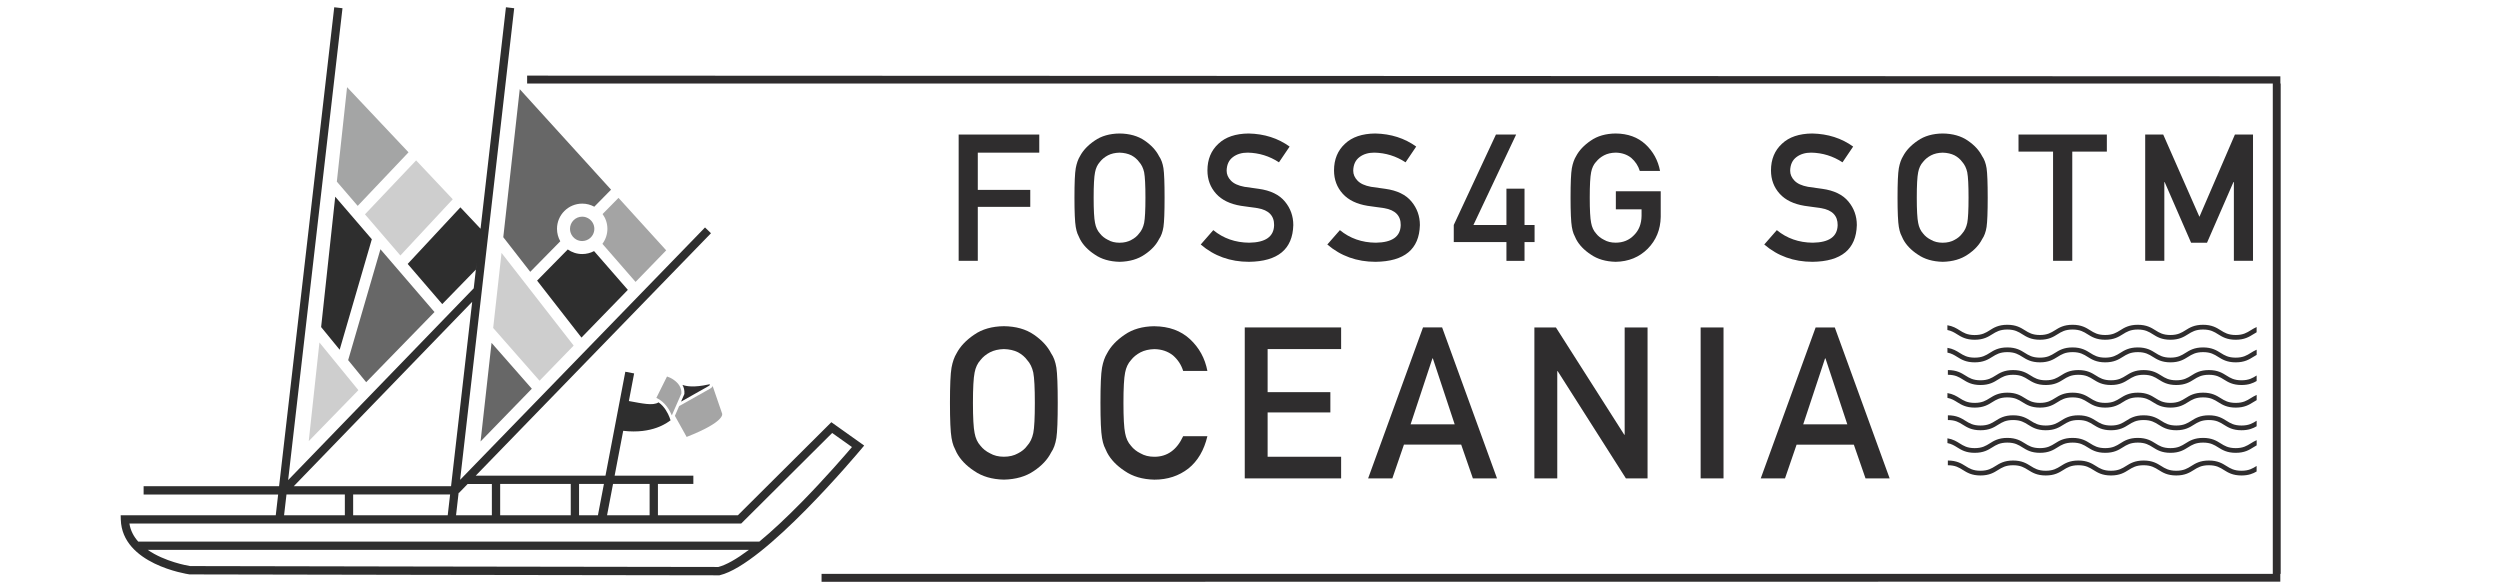 <?xml version="1.0" encoding="UTF-8" standalone="no"?>
<svg
   xmlns:dc="http://purl.org/dc/elements/1.1/"
   xmlns:cc="http://creativecommons.org/ns#"
   xmlns:rdf="http://www.w3.org/1999/02/22-rdf-syntax-ns#"
   xmlns:svg="http://www.w3.org/2000/svg"
   xmlns="http://www.w3.org/2000/svg"
   viewBox="0 0 136.865 32"
   height="32"
   width="136.865"
   xml:space="preserve"
   id="svg2"
   version="1.1"><defs
     id="defs6" /><g
     transform="matrix(1.333,0,0,-1.333,-43.804,105.293)"
     id="g10"><g
       id="g1749"><g
         id="g1795"><g
           transform="matrix(0.1,0,0,0.1,0,-1.5)"
           id="g12"><g
             transform="scale(1.097)"
             id="g14"><path
               id="path16"
               style="fill:#f6e9e2;fill-opacity:0;fill-rule:nonzero;stroke:none"
               d="M 16300,0 H -0.004 V 3958.52 H 16300 V 0" /></g></g><path
           id="path18"
           style="fill:#8a8a8a;fill-opacity:1;fill-rule:nonzero;stroke:none;stroke-width:0.008"
           d="m 56.929,70.066 c -0.049,0.016 -0.102,0.025 -0.157,0.025 -0.276,0 -0.501,-0.224 -0.501,-0.501 0,-0.058 0.01,-0.113 0.028,-0.164 0.041,-0.117 0.123,-0.214 0.229,-0.273 0.072,-0.04 0.155,-0.063 0.243,-0.063 0.059,0 0.116,0.011 0.168,0.03 0.116,0.041 0.212,0.124 0.27,0.23 0.039,0.072 0.062,0.154 0.062,0.241 0,0.091 -0.025,0.176 -0.067,0.25 -0.061,0.105 -0.159,0.186 -0.276,0.225" /><path
           id="path20"
           style="fill:#cecece;fill-opacity:1;fill-rule:nonzero;stroke:none;stroke-width:0.008"
           d="m 49.951,72.402 -2.101,-2.215 1.455,-1.69 2.151,2.309 -1.506,1.597" /><path
           id="path22"
           style="fill:#676767;fill-opacity:1;fill-rule:nonzero;stroke:none;stroke-width:0.008"
           d="m 50.706,66.174 -2.22,2.579 -1.326,-4.554 0.74,-0.906 2.806,2.881" /><path
           id="path24"
           style="fill:#cecece;fill-opacity:1;fill-rule:nonzero;stroke:none;stroke-width:0.008"
           d="m 45.98,64.924 -0.439,-4.052 2.039,2.094 z" /><path
           id="path26"
           style="fill:#a4a5a5;fill-opacity:1;fill-rule:nonzero;stroke:none;stroke-width:0.008"
           d="m 47.552,70.534 2.087,2.2 -2.524,2.676 -0.42,-3.88 0.857,-0.996" /><path
           id="path28"
           style="fill:#cecece;fill-opacity:1;fill-rule:nonzero;stroke:none;stroke-width:0.008"
           d="m 53.116,65.52 1.904,-2.167 1.402,1.443 -2.963,3.806 -0.343,-3.081" /><path
           id="path30"
           style="fill:#676767;fill-opacity:1;fill-rule:nonzero;stroke:none;stroke-width:0.008"
           d="m 55.872,69.081 c -0.086,0.151 -0.135,0.325 -0.135,0.511 0,0.572 0.464,1.035 1.035,1.035 0.18,0 0.349,-0.046 0.496,-0.127 l 0.689,0.7 -3.75,4.127 -0.676,-6.079 1.107,-1.422 1.234,1.254" /><path
           id="path32"
           style="fill:#a4a4a4;fill-opacity:1;fill-rule:nonzero;stroke:none;stroke-width:0.008"
           d="m 58.263,70.863 -0.654,-0.664 c 0.124,-0.171 0.198,-0.38 0.198,-0.607 0,-0.231 -0.077,-0.444 -0.205,-0.617 l 1.362,-1.563 0.253,0.26 1.005,1.036 -1.959,2.155" /><path
           id="path34"
           style="fill:#676767;fill-opacity:1;fill-rule:nonzero;stroke:none;stroke-width:0.008"
           d="m 52.598,60.859 2.105,2.166 -1.654,1.883 z" /><path
           id="path36"
           style="fill:#a5a5a5;fill-opacity:1;fill-rule:nonzero;stroke:none;stroke-width:0.008"
           d="m 60.752,62.311 1.263,0.711 c 0,0 0.125,0.064 0.11,0.128 l 0.394,-1.148 c 0,0 0.157,-0.325 -1.458,-0.957 l -0.482,0.866 0.174,0.4" /><path
           id="path38"
           style="fill:#a4a4a4;fill-opacity:1;fill-rule:nonzero;stroke:none;stroke-width:0.008"
           d="m 60.548,63.377 c 0.163,-0.12 0.311,-0.291 0.298,-0.549 l -0.393,-0.897 c -0.085,0.198 -0.271,0.554 -0.636,0.717 l 0.438,0.879 c 0.066,-0.02 0.183,-0.067 0.293,-0.15" /><path
           id="path40"
           style="fill:#2e2e2e;fill-opacity:1;fill-rule:nonzero;stroke:none;stroke-width:0.008"
           d="M 67.851,60.629 C 67.555,60.281 66.74,59.341 65.795,58.377 65.146,57.716 64.562,57.171 64.048,56.747 H 38.537 c -0.183,0.206 -0.316,0.451 -0.361,0.741 h 25.126 l 3.736,3.719 z m -5.487,-4.925 c -3.5,9.3e-5 -21.117,0.036 -21.693,0.037 -0.113,0.018 -1.046,0.182 -1.742,0.665 H 63.616 c -0.509,-0.381 -0.931,-0.619 -1.253,-0.702 z m -17.737,2.977 h 2.397 V 57.828 H 44.528 Z m 6.759,0.341 h -6.459 l 7.327,7.572 z m -0.039,-0.341 -0.098,-0.853 h -3.884 v 0.853 z m 0.362,0.062 0.359,0.37 h 0.994 V 57.828 H 51.591 l 0.106,0.925 z m 1.694,-0.915 v 1.285 h 2.899 v -1.285 z m 4.015,0 h -0.775 v 1.285 h 1.021 z m 2.123,1.285 v -1.285 h -1.748 l 0.245,1.285 z m 3.622,-1.285 h -3.281 v 1.285 h 1.455 V 59.454 h -3.233 l 0.352,1.842 c 1.201,-0.142 1.818,0.336 1.948,0.435 -0.005,0.01 -0.012,0.016 -0.014,0.025 0,0 -0.01,0.037 -0.034,0.099 -0.06,0.153 -0.199,0.439 -0.448,0.61 -0.229,-0.15 -0.679,-0.043 -1.219,0.054 l 0.216,1.134 -0.362,0.069 -0.815,-4.268 h -5.329 l 9.662,9.957 -0.245,0.237 -10.058,-10.365 2.221,19.369 -0.339,0.039 -1.043,-9.095 -0.828,0.878 -2.165,-2.324 1.42,-1.65 1.379,1.416 0.039,0.326 -0.125,-1.093 -7.622,-7.877 2.232,19.38 -0.339,0.039 -2.265,-19.67 h -5.564 v -0.341 h 5.525 l -0.098,-0.853 h -6.369 l 0.005,-0.175 c 0.051,-1.827 2.699,-2.234 2.812,-2.251 l 0.024,-0.002 c 0.182,-4.65e-4 18.237,-0.037 21.728,-0.037 h 0.02 l 0.02,0.005 c 1.835,0.441 5.646,4.99 5.808,5.183 l 0.118,0.141 -1.348,0.959 -3.84,-3.823" /><path
           id="path42"
           style="fill:#2e2e2e;fill-opacity:1;fill-rule:nonzero;stroke:none;stroke-width:0.008"
           d="m 46.049,65.558 0.762,-0.932 1.321,4.538 -1.503,1.747 -0.579,-5.353" /><path
           id="path44"
           style="fill:#2e2e2e;fill-opacity:1;fill-rule:nonzero;stroke:none;stroke-width:0.008"
           d="m 57.259,68.677 c -0.145,-0.077 -0.31,-0.121 -0.486,-0.121 -0.221,0 -0.426,0.07 -0.594,0.188 l -1.259,-1.279 1.822,-2.34 1.905,1.96 -1.388,1.593" /><path
           id="path50"
           style="fill:#2f2d2e;fill-opacity:1;fill-rule:nonzero;stroke:none;stroke-width:0.008"
           d="m 75.544,72.721 v 0.743 h -3.311 v -5.186 h 0.786 v 2.216 h 2.155 v 0.697 h -2.155 v 1.529 h 2.525" /><path
           id="path52"
           style="fill:#2f2d2e;fill-opacity:1;fill-rule:nonzero;stroke:none;stroke-width:0.008"
           d="m 79.851,69.836 c -0.038,-0.18 -0.108,-0.326 -0.21,-0.438 -0.078,-0.107 -0.183,-0.193 -0.313,-0.26 -0.138,-0.078 -0.3,-0.117 -0.487,-0.117 -0.185,0 -0.344,0.039 -0.477,0.117 -0.135,0.066 -0.244,0.153 -0.327,0.26 -0.102,0.112 -0.17,0.257 -0.203,0.438 -0.038,0.18 -0.057,0.525 -0.057,1.035 0,0.51 0.019,0.857 0.057,1.042 0.033,0.175 0.101,0.319 0.203,0.43 0.083,0.107 0.192,0.196 0.327,0.267 0.133,0.069 0.292,0.106 0.477,0.11 0.187,-0.005 0.35,-0.042 0.487,-0.11 0.13,-0.071 0.235,-0.16 0.313,-0.267 0.102,-0.112 0.172,-0.255 0.21,-0.43 0.035,-0.185 0.053,-0.532 0.053,-1.042 0,-0.51 -0.018,-0.855 -0.053,-1.035 z m 0.612,2.739 c -0.121,0.24 -0.318,0.453 -0.59,0.64 -0.275,0.19 -0.619,0.287 -1.031,0.292 -0.408,-0.005 -0.748,-0.102 -1.021,-0.292 -0.277,-0.187 -0.479,-0.401 -0.605,-0.64 -0.078,-0.126 -0.136,-0.29 -0.174,-0.494 -0.036,-0.204 -0.053,-0.607 -0.053,-1.209 0,-0.593 0.018,-0.994 0.053,-1.202 0.019,-0.111 0.043,-0.204 0.071,-0.277 0.031,-0.071 0.065,-0.146 0.103,-0.224 0.126,-0.24 0.327,-0.451 0.605,-0.633 0.273,-0.19 0.613,-0.289 1.021,-0.299 0.413,0.009 0.756,0.109 1.031,0.299 0.273,0.183 0.47,0.394 0.59,0.633 0.088,0.126 0.148,0.293 0.181,0.501 0.031,0.209 0.046,0.609 0.046,1.202 0,0.602 -0.015,1.005 -0.046,1.209 -0.033,0.204 -0.094,0.369 -0.181,0.494" /><path
           id="path54"
           style="fill:#2f2d2e;fill-opacity:1;fill-rule:nonzero;stroke:none;stroke-width:0.008"
           d="m 84.164,69.022 c -0.569,0.005 -1.06,0.177 -1.473,0.516 l -0.516,-0.59 c 0.552,-0.474 1.213,-0.711 1.981,-0.711 1.188,0.014 1.795,0.517 1.821,1.508 0,0.367 -0.115,0.69 -0.345,0.967 -0.232,0.282 -0.592,0.456 -1.078,0.523 -0.247,0.031 -0.441,0.058 -0.583,0.082 -0.256,0.047 -0.442,0.133 -0.558,0.256 -0.116,0.121 -0.174,0.256 -0.174,0.405 0.005,0.249 0.091,0.436 0.26,0.562 0.161,0.121 0.363,0.181 0.605,0.181 0.467,-0.01 0.895,-0.142 1.284,-0.398 l 0.437,0.647 c -0.477,0.344 -1.037,0.523 -1.682,0.537 -0.536,-0.005 -0.95,-0.145 -1.241,-0.42 -0.301,-0.277 -0.452,-0.643 -0.452,-1.096 0,-0.377 0.12,-0.697 0.359,-0.96 0.232,-0.256 0.571,-0.421 1.017,-0.494 0.249,-0.036 0.478,-0.068 0.686,-0.096 0.455,-0.078 0.681,-0.311 0.676,-0.697 -0.009,-0.472 -0.351,-0.713 -1.024,-0.722" /><path
           id="path56"
           style="fill:#2f2d2e;fill-opacity:1;fill-rule:nonzero;stroke:none;stroke-width:0.008"
           d="m 89.363,69.022 c -0.569,0.005 -1.06,0.177 -1.473,0.516 l -0.516,-0.59 c 0.553,-0.474 1.213,-0.711 1.981,-0.711 1.188,0.014 1.795,0.517 1.821,1.508 0,0.367 -0.115,0.69 -0.345,0.967 -0.232,0.282 -0.592,0.456 -1.078,0.523 -0.247,0.031 -0.441,0.058 -0.583,0.082 -0.256,0.047 -0.442,0.133 -0.558,0.256 -0.116,0.121 -0.174,0.256 -0.174,0.405 0.005,0.249 0.091,0.436 0.26,0.562 0.161,0.121 0.363,0.181 0.605,0.181 0.467,-0.01 0.895,-0.142 1.284,-0.398 l 0.437,0.647 c -0.477,0.344 -1.037,0.523 -1.682,0.537 -0.536,-0.005 -0.95,-0.145 -1.241,-0.42 -0.301,-0.277 -0.452,-0.643 -0.452,-1.096 0,-0.377 0.12,-0.697 0.359,-0.96 0.232,-0.256 0.571,-0.421 1.017,-0.494 0.249,-0.036 0.478,-0.068 0.687,-0.096 0.455,-0.078 0.681,-0.311 0.676,-0.697 -0.01,-0.472 -0.351,-0.713 -1.024,-0.722" /><path
           id="path58"
           style="fill:#2f2d2e;fill-opacity:1;fill-rule:nonzero;stroke:none;stroke-width:0.008"
           d="m 94.299,73.464 -1.732,-3.714 v -0.701 h 2.163 v -0.772 h 0.743 v 0.772 h 0.413 v 0.701 h -0.413 v 1.49 h -0.743 v -1.49 h -1.355 l 1.754,3.714 h -0.829" /><path
           id="path60"
           style="fill:#2f2d2e;fill-opacity:1;fill-rule:nonzero;stroke:none;stroke-width:0.008"
           d="m 98.414,72.344 c 0.083,0.107 0.192,0.196 0.327,0.267 0.133,0.069 0.292,0.106 0.477,0.11 0.251,-0.005 0.465,-0.077 0.64,-0.217 0.168,-0.147 0.285,-0.325 0.349,-0.534 h 0.832 c -0.083,0.434 -0.282,0.798 -0.598,1.092 -0.315,0.292 -0.723,0.44 -1.224,0.445 -0.408,-0.005 -0.748,-0.102 -1.021,-0.292 -0.277,-0.187 -0.479,-0.401 -0.605,-0.64 -0.078,-0.126 -0.136,-0.29 -0.174,-0.494 -0.036,-0.204 -0.053,-0.607 -0.053,-1.209 0,-0.593 0.018,-0.994 0.053,-1.202 0.019,-0.111 0.043,-0.204 0.071,-0.277 0.031,-0.071 0.065,-0.146 0.103,-0.224 0.126,-0.24 0.327,-0.451 0.605,-0.633 0.273,-0.19 0.613,-0.289 1.021,-0.299 0.529,0.009 0.967,0.189 1.316,0.537 0.346,0.351 0.524,0.786 0.534,1.305 v 1.056 h -1.843 v -0.743 h 1.056 v -0.27 c -0.005,-0.325 -0.107,-0.587 -0.306,-0.786 -0.199,-0.209 -0.452,-0.313 -0.758,-0.313 -0.185,0 -0.344,0.039 -0.477,0.117 -0.135,0.066 -0.244,0.153 -0.327,0.26 -0.102,0.112 -0.17,0.257 -0.203,0.438 -0.038,0.18 -0.057,0.525 -0.057,1.035 0,0.51 0.019,0.857 0.057,1.042 0.033,0.175 0.101,0.319 0.203,0.43" /><path
           id="path62"
           style="fill:#2f2d2e;fill-opacity:1;fill-rule:nonzero;stroke:none;stroke-width:0.008"
           d="m 107.308,69.022 c -0.569,0.005 -1.06,0.177 -1.473,0.516 l -0.516,-0.59 c 0.552,-0.474 1.213,-0.711 1.981,-0.711 1.188,0.014 1.795,0.517 1.821,1.508 0,0.367 -0.115,0.69 -0.345,0.967 -0.232,0.282 -0.592,0.456 -1.078,0.523 -0.247,0.031 -0.441,0.058 -0.583,0.082 -0.256,0.047 -0.442,0.133 -0.558,0.256 -0.116,0.121 -0.174,0.256 -0.174,0.405 0.005,0.249 0.091,0.436 0.26,0.562 0.161,0.121 0.363,0.181 0.605,0.181 0.467,-0.01 0.895,-0.142 1.284,-0.398 l 0.438,0.647 c -0.477,0.344 -1.038,0.523 -1.682,0.537 -0.536,-0.005 -0.95,-0.145 -1.241,-0.42 -0.301,-0.277 -0.452,-0.643 -0.452,-1.096 0,-0.377 0.12,-0.697 0.359,-0.96 0.232,-0.256 0.571,-0.421 1.017,-0.494 0.249,-0.036 0.478,-0.068 0.686,-0.096 0.455,-0.078 0.68,-0.311 0.676,-0.697 -0.01,-0.472 -0.351,-0.713 -1.024,-0.722" /><path
           id="path64"
           style="fill:#2f2d2e;fill-opacity:1;fill-rule:nonzero;stroke:none;stroke-width:0.008"
           d="m 113.656,69.836 c -0.038,-0.18 -0.108,-0.326 -0.209,-0.438 -0.079,-0.107 -0.183,-0.193 -0.313,-0.26 -0.137,-0.078 -0.3,-0.117 -0.487,-0.117 -0.185,0 -0.344,0.039 -0.477,0.117 -0.135,0.066 -0.244,0.153 -0.327,0.26 -0.101,0.112 -0.17,0.257 -0.203,0.438 -0.037,0.18 -0.057,0.525 -0.057,1.035 0,0.51 0.019,0.857 0.057,1.042 0.033,0.175 0.101,0.319 0.203,0.43 0.083,0.107 0.192,0.196 0.327,0.267 0.133,0.069 0.292,0.106 0.477,0.11 0.187,-0.005 0.35,-0.042 0.487,-0.11 0.131,-0.071 0.235,-0.16 0.313,-0.267 0.101,-0.112 0.171,-0.255 0.209,-0.43 0.036,-0.185 0.053,-0.532 0.053,-1.042 0,-0.51 -0.018,-0.855 -0.053,-1.035 z m 0.612,2.739 c -0.121,0.24 -0.317,0.453 -0.59,0.64 -0.275,0.19 -0.619,0.287 -1.032,0.292 -0.408,-0.005 -0.748,-0.102 -1.021,-0.292 -0.278,-0.187 -0.479,-0.401 -0.605,-0.64 -0.078,-0.126 -0.136,-0.29 -0.174,-0.494 -0.036,-0.204 -0.053,-0.607 -0.053,-1.209 0,-0.593 0.018,-0.994 0.053,-1.202 0.019,-0.111 0.043,-0.204 0.071,-0.277 0.031,-0.071 0.065,-0.146 0.103,-0.224 0.126,-0.24 0.327,-0.451 0.605,-0.633 0.273,-0.19 0.613,-0.289 1.021,-0.299 0.412,0.009 0.756,0.109 1.032,0.299 0.273,0.183 0.469,0.394 0.59,0.633 0.088,0.126 0.149,0.293 0.182,0.501 0.03,0.209 0.046,0.609 0.046,1.202 0,0.602 -0.016,1.005 -0.046,1.209 -0.033,0.204 -0.094,0.369 -0.182,0.494" /><path
           id="path66"
           style="fill:#2f2d2e;fill-opacity:1;fill-rule:nonzero;stroke:none;stroke-width:0.008"
           d="M 117.969,68.278 V 72.763 h 1.42 v 0.701 h -3.628 V 72.763 h 1.419 v -4.485 h 0.79" /><path
           id="path68"
           style="fill:#2f2d2e;fill-opacity:1;fill-rule:nonzero;stroke:none;stroke-width:0.008"
           d="m 125.392,68.278 v 5.186 h -0.743 l -1.458,-3.379 -1.487,3.379 h -0.74 v -5.186 h 0.786 v 3.233 h 0.014 l 1.085,-2.49 h 0.654 l 1.085,2.49 h 0.018 v -3.233 h 0.786" /><path
           id="path70"
           style="fill:#2f2d2e;fill-opacity:1;fill-rule:nonzero;stroke:none;stroke-width:0.008"
           d="m 72.888,63.688 c 0.04,0.21 0.12,0.381 0.242,0.514 0.099,0.128 0.23,0.234 0.391,0.319 0.159,0.082 0.349,0.126 0.57,0.132 0.224,-0.006 0.418,-0.05 0.582,-0.132 0.156,-0.085 0.281,-0.191 0.374,-0.319 0.122,-0.133 0.205,-0.305 0.251,-0.514 0.043,-0.221 0.064,-0.636 0.064,-1.246 0,-0.61 -0.021,-1.022 -0.064,-1.237 -0.045,-0.215 -0.129,-0.39 -0.251,-0.523 -0.093,-0.128 -0.218,-0.231 -0.374,-0.31 -0.164,-0.093 -0.359,-0.14 -0.582,-0.14 -0.221,0 -0.411,0.047 -0.57,0.14 -0.162,0.079 -0.292,0.183 -0.391,0.31 -0.122,0.133 -0.203,0.308 -0.242,0.523 -0.045,0.215 -0.068,0.628 -0.068,1.237 0,0.609 0.023,1.025 0.068,1.246 z m -0.948,0.2 c -0.043,-0.244 -0.064,-0.726 -0.064,-1.446 0,-0.709 0.021,-1.188 0.064,-1.437 0.023,-0.133 0.051,-0.244 0.085,-0.332 0.037,-0.085 0.078,-0.174 0.123,-0.268 0.15,-0.286 0.391,-0.539 0.723,-0.757 0.326,-0.227 0.733,-0.346 1.22,-0.357 0.493,0.011 0.904,0.13 1.233,0.357 0.326,0.218 0.561,0.47 0.706,0.757 0.105,0.15 0.177,0.35 0.217,0.6 0.037,0.249 0.055,0.729 0.055,1.437 0,0.72 -0.019,1.202 -0.055,1.446 -0.04,0.244 -0.112,0.441 -0.217,0.591 -0.145,0.286 -0.38,0.541 -0.706,0.765 -0.329,0.227 -0.74,0.343 -1.233,0.349 -0.488,-0.006 -0.894,-0.122 -1.22,-0.349 -0.332,-0.224 -0.573,-0.479 -0.723,-0.765 -0.093,-0.15 -0.163,-0.347 -0.208,-0.591" /><path
           id="path72"
           style="fill:#2f2d2e;fill-opacity:1;fill-rule:nonzero;stroke:none;stroke-width:0.008"
           d="m 80.272,65.592 c -0.488,-0.006 -0.894,-0.122 -1.22,-0.349 -0.332,-0.224 -0.573,-0.479 -0.723,-0.765 -0.093,-0.15 -0.163,-0.347 -0.208,-0.591 -0.043,-0.244 -0.064,-0.726 -0.064,-1.446 0,-0.709 0.021,-1.188 0.064,-1.437 0.023,-0.133 0.051,-0.244 0.085,-0.332 0.037,-0.085 0.078,-0.174 0.123,-0.268 0.15,-0.286 0.391,-0.539 0.723,-0.757 0.326,-0.227 0.733,-0.346 1.22,-0.357 0.539,0 1.005,0.153 1.399,0.459 0.383,0.309 0.642,0.751 0.778,1.327 h -0.995 c -0.261,-0.564 -0.655,-0.846 -1.182,-0.846 -0.221,0 -0.411,0.047 -0.57,0.14 -0.162,0.079 -0.292,0.183 -0.391,0.31 -0.122,0.133 -0.203,0.308 -0.242,0.523 -0.045,0.215 -0.068,0.628 -0.068,1.237 0,0.609 0.023,1.025 0.068,1.246 0.04,0.21 0.12,0.381 0.242,0.514 0.099,0.128 0.23,0.234 0.391,0.319 0.159,0.082 0.349,0.126 0.57,0.132 0.3,-0.006 0.555,-0.092 0.765,-0.259 0.201,-0.176 0.34,-0.388 0.417,-0.638 h 0.995 c -0.099,0.519 -0.337,0.954 -0.714,1.305 -0.377,0.349 -0.865,0.526 -1.463,0.531" /><path
           id="path74"
           style="fill:#2f2d2e;fill-opacity:1;fill-rule:nonzero;stroke:none;stroke-width:0.008"
           d="m 83.983,59.342 h 3.958 v 0.889 h -3.019 v 1.82 h 2.577 v 0.833 h -2.577 v 1.769 h 3.019 v 0.889 h -3.958 v -6.199" /><path
           id="path76"
           style="fill:#2f2d2e;fill-opacity:1;fill-rule:nonzero;stroke:none;stroke-width:0.008"
           d="m 90.794,61.562 0.897,2.708 h 0.017 l 0.897,-2.708 z m 0.51,3.98 -2.254,-6.199 h 0.995 l 0.476,1.386 h 2.351 l 0.48,-1.386 h 0.991 l -2.254,6.199 h -0.787" /><path
           id="path78"
           style="fill:#2f2d2e;fill-opacity:1;fill-rule:nonzero;stroke:none;stroke-width:0.008"
           d="m 95.878,65.541 v -6.199 h 0.94 v 4.405 h 0.017 L 99.637,59.342 h 0.889 v 6.199 h -0.94 v -4.405 h -0.017 l -2.806,4.405 h -0.884" /><path
           id="path80"
           style="fill:#2f2d2e;fill-opacity:1;fill-rule:nonzero;stroke:none;stroke-width:0.008"
           d="m 102.706,65.541 v -6.199 h 0.94 v 6.199 h -0.94" /><path
           id="path82"
           style="fill:#2f2d2e;fill-opacity:1;fill-rule:nonzero;stroke:none;stroke-width:0.008"
           d="m 107.816,64.27 h 0.017 l 0.897,-2.708 h -1.811 z m -1.645,-4.928 0.476,1.386 h 2.351 l 0.48,-1.386 h 0.991 l -2.253,6.199 h -0.787 l -2.254,-6.199 h 0.995" /><path
           id="path152"
           style="fill:#2f2d2e;fill-opacity:1;fill-rule:nonzero;stroke:none;stroke-width:0.008"
           d="m 114.578,65.424 c -0.16,-0.1 -0.311,-0.195 -0.618,-0.195 -0.307,0 -0.458,0.095 -0.618,0.195 -0.13,0.082 -0.274,0.171 -0.502,0.208 v -0.196 c 0.17,-0.033 0.282,-0.102 0.398,-0.175 0.169,-0.105 0.359,-0.225 0.722,-0.225 0.364,0 0.554,0.12 0.722,0.225 0.161,0.1 0.312,0.195 0.619,0.195 0.307,0 0.458,-0.095 0.618,-0.195 0.168,-0.105 0.358,-0.225 0.722,-0.225 0.363,0 0.554,0.12 0.722,0.225 0.16,0.1 0.311,0.195 0.618,0.195 0.307,0 0.459,-0.095 0.618,-0.195 0.168,-0.105 0.359,-0.225 0.722,-0.225 0.363,0 0.554,0.12 0.722,0.225 0.16,0.1 0.312,0.195 0.618,0.195 0.307,0 0.459,-0.095 0.618,-0.195 0.168,-0.105 0.359,-0.225 0.722,-0.225 0.363,0 0.554,0.12 0.722,0.225 0.16,0.1 0.312,0.195 0.618,0.195 0.308,0 0.459,-0.095 0.618,-0.195 0.169,-0.105 0.359,-0.225 0.722,-0.225 0.363,0 0.553,0.12 0.722,0.225 0.045,0.028 0.09,0.056 0.138,0.082 v 0.215 c -0.092,-0.04 -0.169,-0.087 -0.241,-0.132 -0.161,-0.1 -0.312,-0.195 -0.618,-0.195 -0.308,0 -0.459,0.095 -0.619,0.195 -0.168,0.105 -0.359,0.225 -0.722,0.225 -0.363,0 -0.554,-0.119 -0.722,-0.225 -0.16,-0.1 -0.311,-0.195 -0.618,-0.195 -0.307,0 -0.459,0.095 -0.618,0.195 -0.168,0.105 -0.359,0.225 -0.722,0.225 -0.363,0 -0.554,-0.119 -0.722,-0.225 -0.16,-0.1 -0.312,-0.195 -0.618,-0.195 -0.307,0 -0.459,0.095 -0.618,0.195 -0.168,0.105 -0.359,0.225 -0.722,0.225 -0.363,0 -0.554,-0.119 -0.722,-0.225 -0.161,-0.1 -0.312,-0.195 -0.618,-0.195 -0.308,0 -0.459,0.095 -0.619,0.195 -0.168,0.105 -0.358,0.225 -0.721,0.225 -0.364,0 -0.554,-0.119 -0.722,-0.225" /><path
           id="path154"
           style="fill:#2f2d2e;fill-opacity:1;fill-rule:nonzero;stroke:none;stroke-width:0.008"
           d="m 125.541,64.628 c -0.092,-0.04 -0.169,-0.087 -0.241,-0.132 -0.161,-0.1 -0.312,-0.195 -0.618,-0.195 -0.308,0 -0.459,0.095 -0.619,0.195 -0.168,0.105 -0.359,0.225 -0.722,0.225 -0.363,0 -0.554,-0.119 -0.722,-0.225 -0.16,-0.1 -0.311,-0.195 -0.618,-0.195 -0.307,0 -0.459,0.095 -0.618,0.195 -0.168,0.105 -0.359,0.225 -0.722,0.225 -0.363,0 -0.554,-0.119 -0.722,-0.225 -0.16,-0.1 -0.312,-0.195 -0.618,-0.195 -0.307,0 -0.459,0.095 -0.618,0.195 -0.168,0.105 -0.359,0.225 -0.722,0.225 -0.363,0 -0.554,-0.119 -0.722,-0.225 -0.161,-0.1 -0.312,-0.195 -0.618,-0.195 -0.308,0 -0.459,0.095 -0.619,0.195 -0.168,0.105 -0.358,0.225 -0.721,0.225 -0.364,0 -0.554,-0.119 -0.722,-0.225 -0.16,-0.1 -0.311,-0.195 -0.618,-0.195 -0.307,0 -0.458,0.095 -0.618,0.195 -0.13,0.082 -0.274,0.171 -0.502,0.208 v -0.196 c 0.17,-0.033 0.282,-0.102 0.398,-0.175 0.169,-0.105 0.359,-0.225 0.722,-0.225 0.364,0 0.554,0.12 0.722,0.225 0.161,0.1 0.312,0.195 0.619,0.195 0.307,0 0.458,-0.095 0.618,-0.195 0.168,-0.105 0.358,-0.225 0.722,-0.225 0.363,0 0.554,0.12 0.722,0.225 0.16,0.1 0.311,0.195 0.618,0.195 0.307,0 0.459,-0.095 0.618,-0.195 0.168,-0.105 0.359,-0.225 0.722,-0.225 0.363,0 0.554,0.12 0.722,0.225 0.16,0.1 0.312,0.195 0.618,0.195 0.307,0 0.459,-0.095 0.618,-0.195 0.168,-0.105 0.359,-0.225 0.722,-0.225 0.363,0 0.554,0.12 0.722,0.225 0.16,0.1 0.312,0.195 0.618,0.195 0.308,0 0.459,-0.095 0.618,-0.195 0.169,-0.105 0.359,-0.225 0.722,-0.225 0.363,0 0.553,0.12 0.722,0.225 0.045,0.029 0.09,0.056 0.138,0.082 v 0.215" /><path
           id="path156"
           style="fill:#2f2d2e;fill-opacity:1;fill-rule:nonzero;stroke:none;stroke-width:0.008"
           d="m 125.541,62.77 c -0.092,-0.04 -0.169,-0.087 -0.241,-0.132 -0.161,-0.1 -0.312,-0.195 -0.618,-0.195 -0.308,0 -0.459,0.095 -0.619,0.195 -0.168,0.105 -0.359,0.225 -0.722,0.225 -0.363,0 -0.554,-0.12 -0.722,-0.225 -0.16,-0.1 -0.311,-0.195 -0.618,-0.195 -0.307,0 -0.459,0.095 -0.618,0.195 -0.168,0.105 -0.359,0.225 -0.722,0.225 -0.363,0 -0.554,-0.12 -0.722,-0.225 -0.16,-0.1 -0.312,-0.195 -0.618,-0.195 -0.307,0 -0.459,0.095 -0.618,0.195 -0.168,0.105 -0.359,0.225 -0.722,0.225 -0.363,0 -0.554,-0.12 -0.722,-0.225 -0.161,-0.1 -0.312,-0.195 -0.618,-0.195 -0.308,0 -0.459,0.095 -0.619,0.195 -0.168,0.105 -0.358,0.225 -0.721,0.225 -0.364,0 -0.554,-0.12 -0.722,-0.225 -0.16,-0.1 -0.311,-0.195 -0.618,-0.195 -0.307,0 -0.458,0.095 -0.618,0.195 -0.13,0.082 -0.274,0.171 -0.502,0.208 v -0.197 c 0.17,-0.033 0.282,-0.102 0.398,-0.175 0.169,-0.105 0.359,-0.225 0.722,-0.225 0.364,0 0.554,0.119 0.722,0.225 0.161,0.1 0.312,0.195 0.619,0.195 0.307,0 0.458,-0.095 0.618,-0.195 0.168,-0.105 0.358,-0.225 0.722,-0.225 0.363,0 0.554,0.119 0.722,0.225 0.16,0.1 0.311,0.195 0.618,0.195 0.307,0 0.459,-0.095 0.618,-0.195 0.168,-0.105 0.359,-0.225 0.722,-0.225 0.363,0 0.554,0.12 0.722,0.225 0.16,0.1 0.312,0.195 0.618,0.195 0.307,0 0.459,-0.095 0.618,-0.195 0.168,-0.105 0.359,-0.225 0.722,-0.225 0.363,0 0.554,0.119 0.722,0.225 0.16,0.1 0.312,0.195 0.618,0.195 0.308,0 0.459,-0.095 0.618,-0.195 0.169,-0.105 0.359,-0.225 0.722,-0.225 0.363,0 0.553,0.119 0.722,0.225 0.045,0.029 0.09,0.056 0.138,0.082 v 0.215" /><path
           id="path158"
           style="fill:#2f2d2e;fill-opacity:1;fill-rule:nonzero;stroke:none;stroke-width:0.008"
           d="m 125.541,60.912 c -0.092,-0.04 -0.169,-0.087 -0.241,-0.132 -0.161,-0.1 -0.312,-0.195 -0.618,-0.195 -0.308,0 -0.459,0.095 -0.619,0.195 -0.168,0.105 -0.359,0.225 -0.722,0.225 -0.363,0 -0.554,-0.12 -0.722,-0.225 -0.16,-0.1 -0.311,-0.195 -0.618,-0.195 -0.307,0 -0.459,0.095 -0.618,0.195 -0.168,0.105 -0.359,0.225 -0.722,0.225 -0.363,0 -0.554,-0.119 -0.722,-0.225 -0.16,-0.1 -0.312,-0.195 -0.618,-0.195 -0.307,0 -0.459,0.095 -0.618,0.195 -0.168,0.105 -0.359,0.225 -0.722,0.225 -0.363,0 -0.554,-0.119 -0.722,-0.225 -0.161,-0.1 -0.312,-0.195 -0.618,-0.195 -0.308,0 -0.459,0.095 -0.619,0.195 -0.168,0.105 -0.358,0.225 -0.721,0.225 -0.364,0 -0.554,-0.119 -0.722,-0.225 -0.16,-0.1 -0.311,-0.195 -0.618,-0.195 -0.307,0 -0.458,0.095 -0.618,0.195 -0.13,0.082 -0.274,0.171 -0.502,0.208 v -0.196 c 0.17,-0.033 0.282,-0.102 0.398,-0.175 0.169,-0.105 0.359,-0.225 0.722,-0.225 0.364,0 0.554,0.119 0.722,0.225 0.161,0.1 0.312,0.195 0.619,0.195 0.307,0 0.458,-0.095 0.618,-0.195 0.168,-0.105 0.358,-0.225 0.722,-0.225 0.363,0 0.554,0.119 0.722,0.225 0.16,0.1 0.311,0.195 0.618,0.195 0.307,0 0.459,-0.095 0.618,-0.195 0.168,-0.105 0.359,-0.225 0.722,-0.225 0.363,0 0.554,0.119 0.722,0.225 0.16,0.1 0.312,0.195 0.618,0.195 0.307,0 0.459,-0.095 0.618,-0.195 0.168,-0.105 0.359,-0.225 0.722,-0.225 0.363,0 0.554,0.119 0.722,0.225 0.16,0.1 0.312,0.195 0.618,0.195 0.308,0 0.459,-0.095 0.618,-0.195 0.169,-0.105 0.359,-0.225 0.722,-0.225 0.363,0 0.553,0.119 0.722,0.225 0.045,0.029 0.09,0.056 0.138,0.082 v 0.215" /><path
           id="path160"
           style="fill:#2f2d2e;fill-opacity:1;fill-rule:nonzero;stroke:none;stroke-width:0.008"
           d="m 124.301,59.851 c -0.168,0.105 -0.359,0.225 -0.722,0.225 -0.363,0 -0.554,-0.119 -0.722,-0.225 -0.16,-0.1 -0.312,-0.195 -0.618,-0.195 -0.308,0 -0.459,0.095 -0.618,0.195 -0.168,0.105 -0.359,0.225 -0.722,0.225 -0.363,0 -0.554,-0.119 -0.722,-0.225 -0.16,-0.1 -0.312,-0.195 -0.618,-0.195 -0.308,0 -0.459,0.095 -0.618,0.195 -0.168,0.105 -0.359,0.225 -0.722,0.225 -0.364,0 -0.554,-0.119 -0.722,-0.225 -0.161,-0.1 -0.312,-0.195 -0.619,-0.195 -0.307,0 -0.458,0.095 -0.618,0.195 -0.168,0.105 -0.359,0.225 -0.722,0.225 -0.363,0 -0.554,-0.119 -0.722,-0.225 -0.16,-0.1 -0.311,-0.195 -0.618,-0.195 -0.307,0 -0.459,0.095 -0.618,0.195 -0.168,0.105 -0.359,0.225 -0.722,0.225 v -0.194 c 0.308,0 0.459,-0.095 0.618,-0.195 0.168,-0.105 0.359,-0.225 0.722,-0.225 0.363,0 0.554,0.119 0.722,0.225 0.161,0.1 0.312,0.195 0.618,0.195 0.308,0 0.459,-0.095 0.618,-0.195 0.169,-0.105 0.359,-0.225 0.722,-0.225 0.364,0 0.554,0.119 0.722,0.225 0.16,0.1 0.311,0.195 0.618,0.195 0.307,0 0.458,-0.095 0.618,-0.195 0.168,-0.105 0.359,-0.225 0.722,-0.225 0.363,0 0.554,0.119 0.722,0.225 0.16,0.1 0.311,0.195 0.618,0.195 0.307,0 0.459,-0.095 0.618,-0.195 0.168,-0.105 0.359,-0.225 0.722,-0.225 0.363,0 0.554,0.119 0.722,0.225 0.16,0.1 0.312,0.195 0.618,0.195 0.308,0 0.459,-0.095 0.618,-0.195 0.168,-0.105 0.359,-0.225 0.722,-0.225 0.295,0 0.475,0.078 0.622,0.164 V 59.853 c -9.3e-4,-5.59e-4 -0.002,-0.001 -0.003,-0.002 -0.16,-0.1 -0.311,-0.195 -0.618,-0.195 -0.307,0 -0.458,0.095 -0.618,0.195" /><path
           id="path162"
           style="fill:#2f2d2e;fill-opacity:1;fill-rule:nonzero;stroke:none;stroke-width:0.008"
           d="m 125.541,61.71 c -9.3e-4,-5.59e-4 -0.002,-0.001 -0.003,-0.002 -0.16,-0.1 -0.311,-0.195 -0.618,-0.195 -0.307,0 -0.458,0.095 -0.618,0.195 -0.168,0.105 -0.359,0.225 -0.722,0.225 -0.363,0 -0.554,-0.119 -0.722,-0.225 -0.16,-0.1 -0.312,-0.195 -0.618,-0.195 -0.308,0 -0.459,0.095 -0.618,0.195 -0.168,0.105 -0.359,0.225 -0.722,0.225 -0.363,0 -0.554,-0.119 -0.722,-0.225 -0.16,-0.1 -0.312,-0.195 -0.618,-0.195 -0.308,0 -0.459,0.095 -0.618,0.195 -0.168,0.105 -0.359,0.225 -0.722,0.225 -0.364,0 -0.554,-0.119 -0.722,-0.225 -0.161,-0.1 -0.312,-0.195 -0.619,-0.195 -0.307,0 -0.458,0.095 -0.618,0.195 -0.168,0.105 -0.359,0.225 -0.722,0.225 -0.363,0 -0.554,-0.119 -0.722,-0.225 -0.16,-0.1 -0.311,-0.195 -0.618,-0.195 -0.307,0 -0.459,0.095 -0.618,0.195 -0.168,0.105 -0.359,0.225 -0.722,0.225 v -0.194 c 0.308,0 0.459,-0.095 0.618,-0.195 0.168,-0.105 0.359,-0.225 0.722,-0.225 0.363,0 0.554,0.119 0.722,0.225 0.161,0.1 0.312,0.195 0.618,0.195 0.308,0 0.459,-0.095 0.618,-0.195 0.169,-0.105 0.359,-0.225 0.722,-0.225 0.364,0 0.554,0.119 0.722,0.225 0.16,0.1 0.311,0.195 0.618,0.195 0.307,0 0.458,-0.095 0.618,-0.195 0.168,-0.105 0.359,-0.225 0.722,-0.225 0.363,0 0.554,0.119 0.722,0.225 0.16,0.1 0.311,0.195 0.618,0.195 0.307,0 0.459,-0.095 0.618,-0.195 0.168,-0.105 0.359,-0.225 0.722,-0.225 0.363,0 0.554,0.119 0.722,0.225 0.16,0.1 0.312,0.195 0.618,0.195 0.308,0 0.459,-0.095 0.618,-0.195 0.168,-0.105 0.359,-0.225 0.722,-0.225 0.295,0 0.475,0.078 0.622,0.164 v 0.227" /><path
           id="path164"
           style="fill:#2f2d2e;fill-opacity:1;fill-rule:nonzero;stroke:none;stroke-width:0.008"
           d="m 125.541,63.568 c -9.3e-4,-5.59e-4 -0.002,-0.001 -0.003,-0.002 -0.16,-0.1 -0.311,-0.195 -0.618,-0.195 -0.307,0 -0.458,0.095 -0.618,0.195 -0.168,0.105 -0.359,0.225 -0.722,0.225 -0.363,0 -0.554,-0.119 -0.722,-0.225 -0.16,-0.1 -0.312,-0.195 -0.618,-0.195 -0.307,0 -0.459,0.095 -0.618,0.195 -0.168,0.105 -0.359,0.225 -0.722,0.225 -0.363,0 -0.554,-0.119 -0.722,-0.225 -0.16,-0.1 -0.312,-0.195 -0.618,-0.195 -0.308,0 -0.459,0.095 -0.618,0.195 -0.168,0.105 -0.359,0.225 -0.722,0.225 -0.364,0 -0.554,-0.119 -0.722,-0.225 -0.161,-0.1 -0.312,-0.195 -0.619,-0.195 -0.307,0 -0.458,0.095 -0.618,0.195 -0.168,0.105 -0.359,0.225 -0.722,0.225 -0.363,0 -0.554,-0.119 -0.722,-0.225 -0.16,-0.1 -0.311,-0.195 -0.618,-0.195 -0.307,0 -0.459,0.095 -0.618,0.195 -0.168,0.105 -0.359,0.225 -0.722,0.225 v -0.194 c 0.308,0 0.459,-0.095 0.618,-0.195 0.168,-0.105 0.359,-0.225 0.722,-0.225 0.363,0 0.554,0.119 0.722,0.225 0.161,0.1 0.312,0.195 0.618,0.195 0.308,0 0.459,-0.095 0.618,-0.195 0.169,-0.105 0.359,-0.225 0.722,-0.225 0.364,0 0.554,0.119 0.722,0.225 0.16,0.1 0.311,0.195 0.618,0.195 0.307,0 0.458,-0.095 0.618,-0.195 0.168,-0.105 0.359,-0.225 0.722,-0.225 0.363,0 0.554,0.119 0.722,0.225 0.16,0.1 0.311,0.195 0.618,0.195 0.307,0 0.459,-0.095 0.618,-0.195 0.168,-0.105 0.359,-0.225 0.722,-0.225 0.363,0 0.554,0.119 0.722,0.225 0.16,0.1 0.312,0.195 0.618,0.195 0.308,0 0.459,-0.095 0.618,-0.195 0.168,-0.105 0.359,-0.225 0.722,-0.225 0.295,0 0.475,0.078 0.622,0.164 v 0.227" /><path
           id="path166"
           style="fill:#2f2d2e;fill-opacity:1;fill-rule:nonzero;stroke:none;stroke-width:0.008"
           d="m 60.831,62.494 1.122,0.634 c 0.001,0.004 0.005,0.003 0.005,0.003 0.015,0.008 0.031,0.02 0.043,0.03 0.039,0.031 0.008,0.04 0.008,0.04 -0.016,0.005 -0.051,-0.002 -0.051,-0.002 -0.602,-0.134 -0.921,-0.073 -1.069,-0.016 0.059,-0.102 0.09,-0.225 0.08,-0.37 l -0.006,-0.019 -0.131,-0.299" /><g
           transform="matrix(0.008,0,0,0.008,30.313,48.911)"
           id="g46"><path
             id="path48"
             style="fill:#2f2d2e;fill-opacity:1;fill-rule:nonzero;stroke:none"
             d="m 11986.4,813.583 h 40.6 V 3330.98 h -40.6 z M 3024.64,3371.58 v -40.6 H 11986.4 V 813.583 H 4536.18 v -40.594 l 7488.822,0.733 0.336,2594.261" /></g></g></g></g></svg>